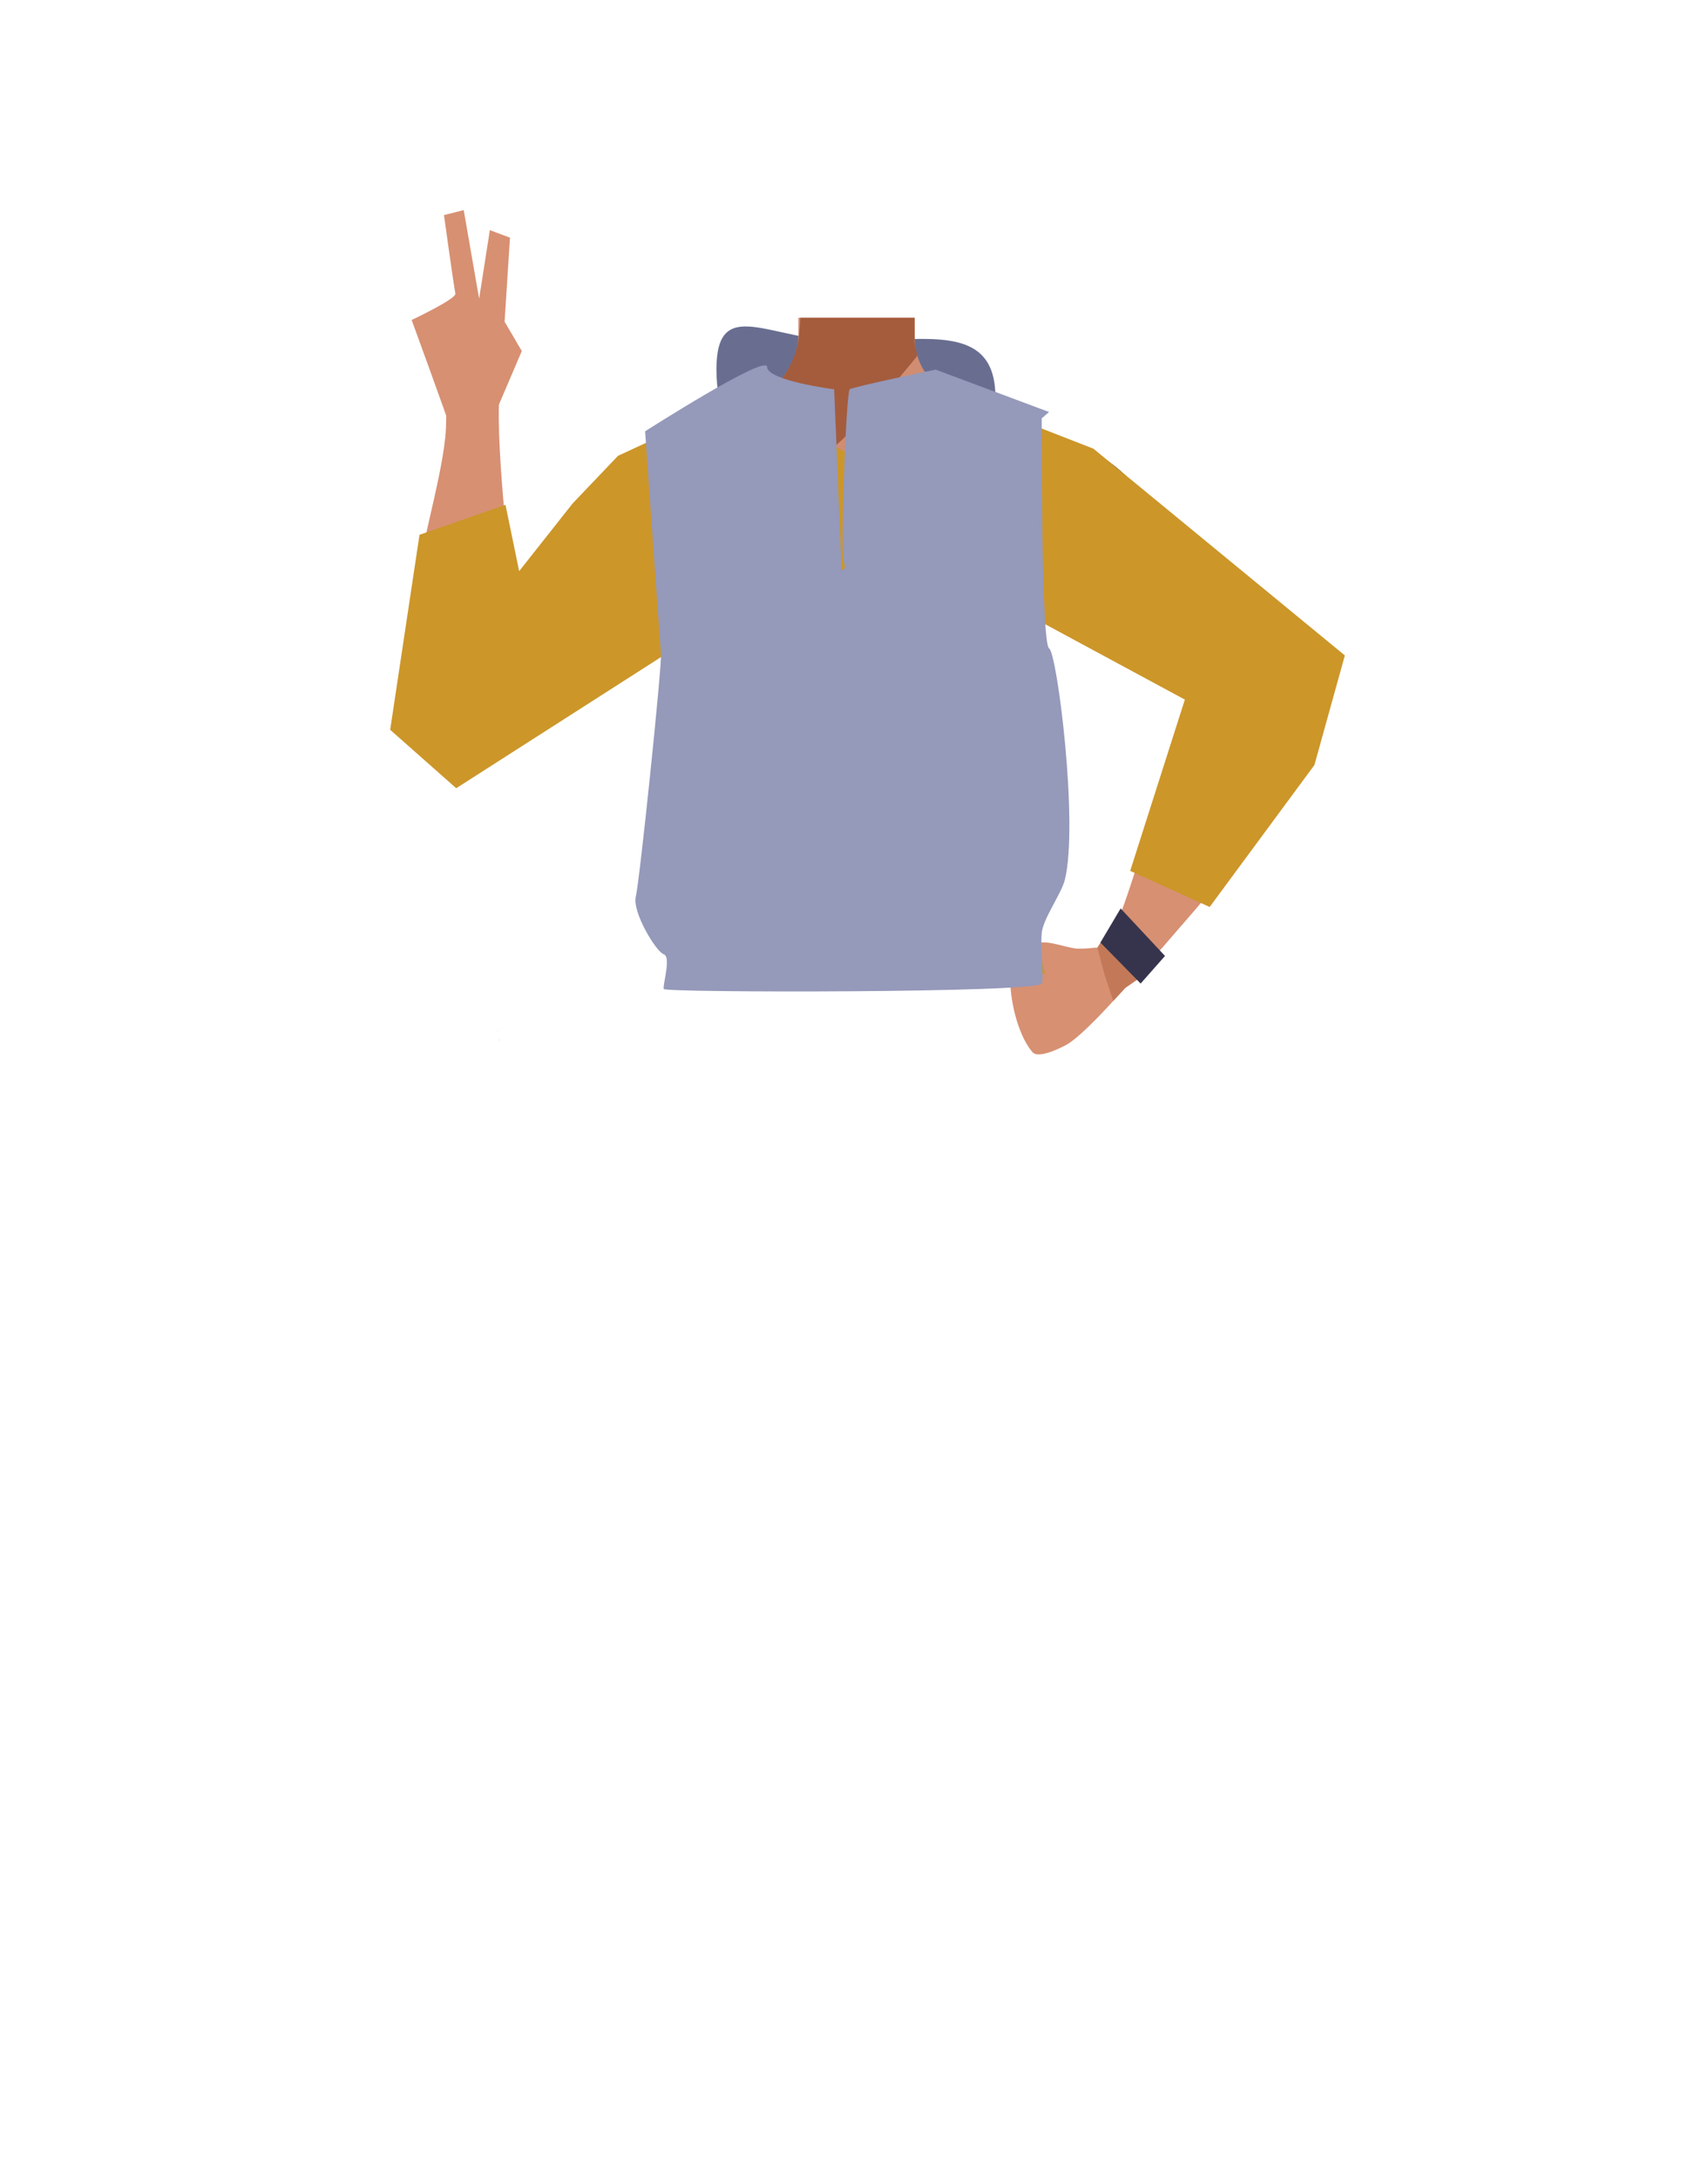 <svg xmlns="http://www.w3.org/2000/svg" viewBox="0 0 788 1005"><defs><style>.cls-1{fill:#696e91;}.cls-2{fill:#d79072;}.cls-3{fill:#d08d72;}.cls-4{fill:#a45c3d;}.cls-5{fill:none;stroke:#000;stroke-miterlimit:10;stroke-width:3px;}.cls-6{fill:#c37958;}.cls-7{fill:#36344d;}.cls-8{fill:#473415;}.cls-9{fill:#472e1d;}.cls-10{fill:#cc9629;}.cls-11{fill:#9599ba;}</style></defs><g id="Calque_1" data-name="Calque 1"><path class="cls-1" d="M459.24,183.21c0,35.12-31.59,67.6-66.71,67.6s-62-45.27-62-80.39,25.22-13,60.34-13S459.24,148.08,459.24,183.21Z"/><path class="cls-2" d="M207.37,196.15c-.61-2.43-17.45-48.59-17.45-48.59s20.79-9.78,20.18-12.21-5.27-36.16-5.27-36.16l9.11-2.3,7.11,40.86L226,106.13l9.28,3.47-2.48,38.76,7.94,13.51-12.39,29Z"/><polygon points="229.52 475.34 229.62 475.3 229.52 475.25 229.52 475.34"/><polygon points="229.62 475.3 229.72 475.34 229.72 475.25 229.62 475.3"/><polygon points="229.52 475.34 229.62 475.3 229.52 475.25 229.52 475.34"/><polygon points="229.62 475.3 229.72 475.34 229.72 475.25 229.62 475.3"/><path class="cls-3" d="M515.11,239.62c-.6,38.39-26.2,33.17-36.86,42.29-12.58,10.77-8.27,50-17.18,64-2.45,3.84-11.36,10.1-15.8,9.08-12.51-2.87-24-30.73-34.77-37.73-6.33-4.12-23.57-3.62-30.19,0C369.06,323.43,358,352.13,345.54,355c-4.44,1-13.35-5.24-15.8-9.08-8.91-14-4.6-53.24-17.19-64-10.65-9.12-36.25-3.9-36.86-42.29-.41-26.59,35-37.34,35-37.34l40.15-19.91a31.4,31.4,0,0,0,7.1-4.82,29.11,29.11,0,0,0,2.29-2.29l.63-.71,0-.06a31.55,31.55,0,0,0,7.22-16.43,30.71,30.71,0,0,0,.25-4.19l0-2.84,0-4.51H422l.06,5,0,1.5,0,3.21c0,.33,0,.67,0,1v0c0,.65.09,1.3.16,2a29.38,29.38,0,0,0,.93,4.57,28.5,28.5,0,0,0,14.7,17.59l40.53,20.1a27.41,27.41,0,0,0,3.16,1.33C488.25,205.15,515.48,216.28,515.11,239.62Z"/><path class="cls-3" d="M422.75,194.8l-27.5,32.5-14.8-17.69L368.06,194.8l.72-41.56,0-2.21.08-4.51h53v.23l.08,4.66v0l0,1.56.07,4.21v0l0,1.28.12,6.79Z"/><path class="cls-4" d="M423.25,164.05l-1,1.25c-5.16,6.33-28.83,35-41.79,44.31-3.2,2.29-5.74,3.39-7.2,2.69-6.76-3.26-14.84-35.1-14.84-35.1l.08-.07a21,21,0,0,0,1.73-1.87q.48-.57,1-1.32l.06-.08A39.39,39.39,0,0,0,368,158.7c0-.21.09-.42.13-.64.26-1.37.48-3,.66-4.82.07-.71.13-1.45.19-2.21.11-1.42.2-2.94.28-4.51h52.67v.23l0,4.28,0,6.72.15.76.14.67.93,4.57Z"/><path class="cls-5" d="M457.24,246.35c11.91,25,40.93,38.77,40.93,38.77s52.95,32.76,70.43,44c8.24,5.27,25.22,16.57,39-3.61h0c11.32-16.64-2.82-30.36-10.2-36.17-15-11.84-47.9-32.65-60.49-46.74-9.38-10.5-19.75-30.34-43.14-36.2,0,0-18.61-6.9-31.75,8.25l-.52.6a28.69,28.69,0,0,0-4.22,31.14Z"/><path class="cls-2" d="M593.55,291.54c-18.56-7.17-32.67,11.81-37.39,19s-10.68,23.92-13.63,32.14c-7.56,21-17.53,57.34-25.2,77.8-5,13.46-8.09,20.41-.34,25.92,7,5,16.12-5.74,19.73-9.92,14.85-17.19,44.31-50.41,56.84-70.9,5.15-8.42,14-26.39,16.11-36C615.62,302.62,598.94,293.62,593.55,291.54Z"/><path class="cls-2" d="M217.37,356.3c17.73-2.26,21.51-25.6,22.44-34.16S238.88,296,238,287.38c-2.29-22.11-10.48-88.8-7.07-110.28,2.39-15-25.76-4-25.76-4s1.4,17.9.26,28.62c-2.41,22.55-12.13,52-17.44,89.09-1.4,9.77-.74,29.83,1.38,39.34C195.27,356.72,212.22,357,217.37,356.3Z"/><path class="cls-5" d="M334.65,246.63c-8.55,26.33-35.53,43.78-35.53,43.78S250.89,329.8,235,343.18c-7.48,6.31-22.84,19.72-39.1,1.51h0c-13.4-15-1.17-30.47,5.39-37.2,13.34-13.69,43.24-38.61,53.88-54.23,7.94-11.63,15.63-32.65,38.05-41.52,0,0,17.55-9.26,32.55,4l.6.52a28.7,28.7,0,0,1,8.25,30.32Z"/><path class="cls-2" d="M520.17,442.77c2,3.2,3.06,9-3,14.85,0,0-17.64,20.21-25.41,24.33-3.47,1.84-12.78,6.26-15.37,3.3-7.33-8.38-12.07-28.61-9.72-41.72.7-3.94,9.41-8.06,13.33-8.82,4.31-.84,12.95,2.62,17.34,2.78a65.48,65.48,0,0,0,7.19-.4C510.45,436.55,517.39,438.41,520.17,442.77Z"/><polygon class="cls-6" points="510.4 430.34 506.27 437.04 509.63 449.53 513.6 461.61 519.19 455.59 529.34 448.55 510.4 430.34"/><polygon class="cls-7" points="507.69 434.68 517.01 418.93 537.48 440.84 526.24 453.57 507.69 434.68"/></g><g id="Calque_7" data-name="Calque 7"><polygon points="230.22 479.54 230.32 479.5 230.22 479.45 230.22 479.54"/><polygon points="230.32 479.5 230.42 479.54 230.42 479.45 230.32 479.5"/><polygon points="230.22 479.54 230.32 479.5 230.22 479.45 230.22 479.54"/><polygon points="230.32 479.5 230.42 479.54 230.42 479.45 230.32 479.5"/><polygon class="cls-8" points="316.71 451.3 318.21 428.8 473.21 428.8 475.21 448.3 316.71 451.3"/><circle class="cls-9" cx="463.93" cy="422.1" r="4.68"/><polygon class="cls-10" points="233.21 232.81 193.54 246.63 180.01 336.55 210.48 363.5 316.84 295.42 319.4 365.63 311.72 414.27 312.45 451.42 482.17 449 470.81 401.11 463.49 361.98 475.19 284.08 546.64 322.63 521.42 401.62 558.09 418.26 606.42 352.79 620.46 302.26 504.45 206.91 448.13 184.97 396.93 212.4 344.27 182.78 285.12 210.21 264.2 232.15 239.52 263.39 233.21 232.81"/><path class="cls-11" d="M480.59,192.94S480.31,297,484,299s13.66,80.7,7.29,106.67c-1.61,6.58-10.29,18.19-10.71,24.92-.58,9.14,1.25,20.46,0,23-2.18,4.34-173.76,4.26-174.35,2.49s3.55-14.83,0-16-14.67-19.55-12.89-26.66,12.11-106.67,11.61-112-7.32-102.52-7.32-102.52,56.28-36,56.28-29.68,30.94,10.32,30.94,10.32l3.42,83.31s2.49,0,1.06-3.5c-1.79-4.38,1.08-78.62,2.67-79.81s39.68-9.09,39.68-9.09L484,190"/></g></svg>